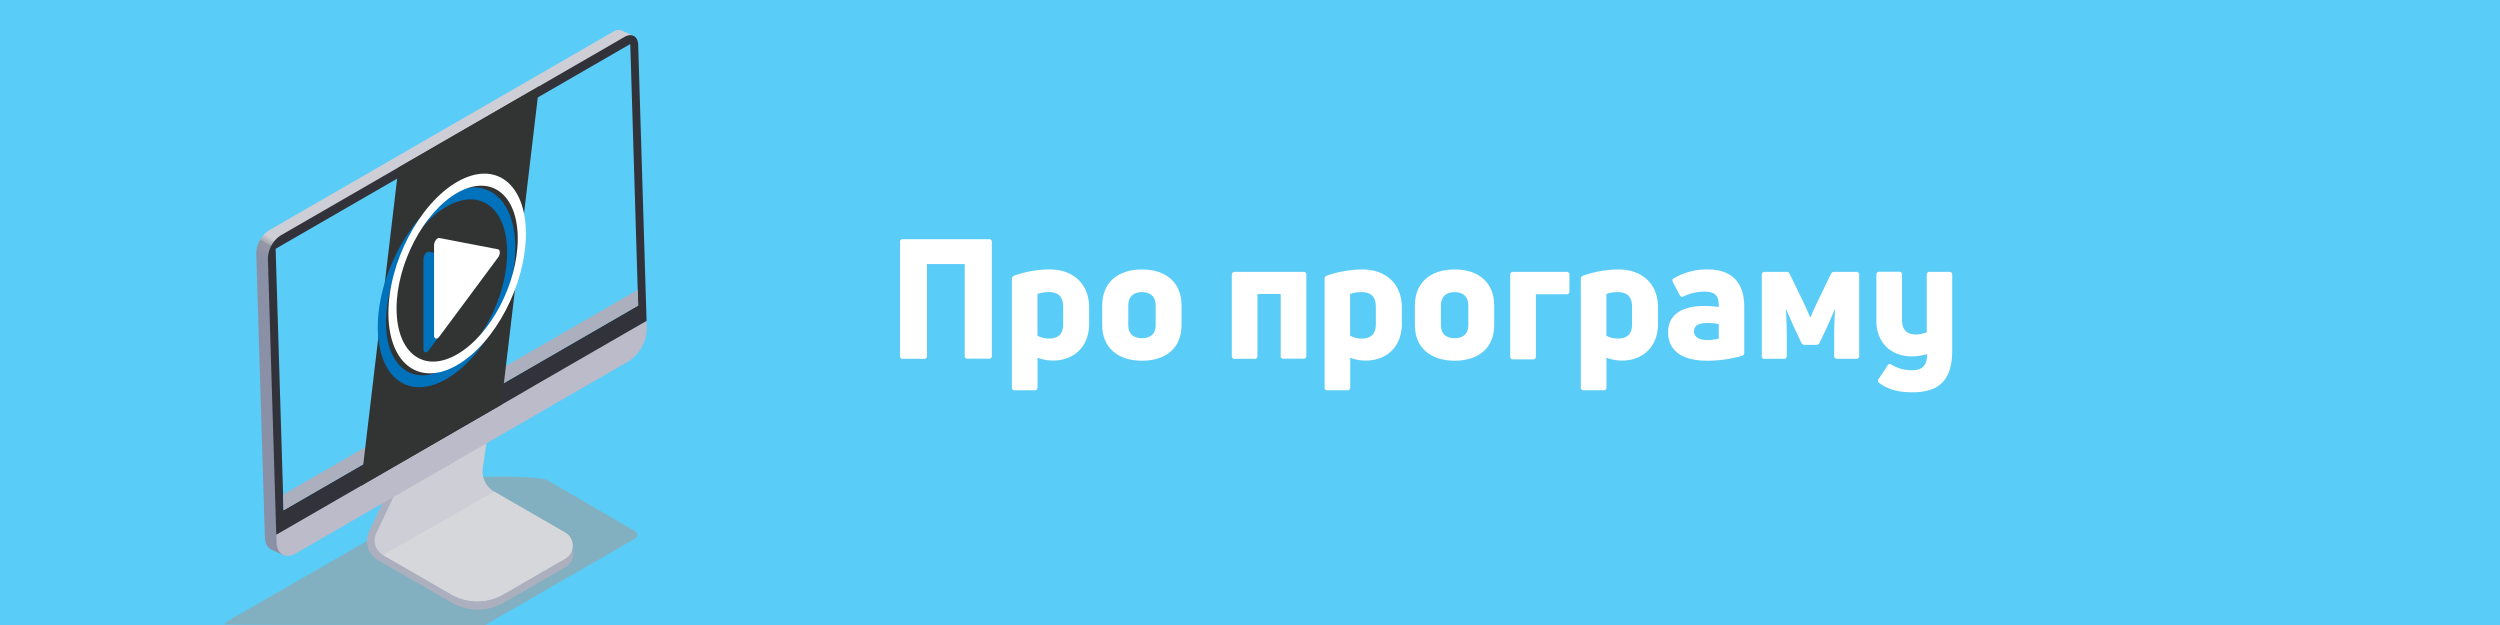 <svg xmlns="http://www.w3.org/2000/svg" xmlns:xlink="http://www.w3.org/1999/xlink" viewBox="0 0 800 200"><defs><style>.cls-1{isolation:isolate;}.cls-2{fill:#59ccf7;}.cls-3{fill:#fff;}.cls-4{fill:#ac958b;opacity:0.5;mix-blend-mode:multiply;}.cls-5{fill:#acb0be;}.cls-6{fill:#ceced6;}.cls-7{fill:url(#Áåçûìÿííûé_ãðàäèåíò_2);}.cls-8{fill:#bbbbc9;}.cls-9{fill:#32323b;}.cls-10{fill:#d5d7db;}.cls-11{fill:#323333;mix-blend-mode:screen;}.cls-12{fill:#0071bb;}</style><linearGradient id="Áåçûìÿííûé_ãðàäèåíò_2" x1="92.71" y1="179.26" x2="192.87" y2="5.78" gradientUnits="userSpaceOnUse"><stop offset="0.01" stop-color="#8a90a6"/><stop offset="0.4" stop-color="#8a90a6"/><stop offset="0.41" stop-color="#9295a5"/><stop offset="0.42" stop-color="#9698a4"/><stop offset="0.42" stop-color="#a4a6b1"/><stop offset="0.43" stop-color="#cacad2"/><stop offset="0.43" stop-color="#ceced6"/></linearGradient></defs><g class="cls-1"><g id="Слой_2" data-name="Слой 2"><g id="Слой_2-2" data-name="Слой 2"><rect class="cls-2" width="800" height="200"/><path class="cls-3" d="M316.39,76.55H289a.85.85,0,0,0-1,1v36.27a.85.85,0,0,0,1,1h6.73c.59,0,.91-.32.91-1V84.51h12.07v29.27a.85.85,0,0,0,1,1h6.68a.85.85,0,0,0,1-1V77.51A.85.85,0,0,0,316.39,76.55Z"/><path class="cls-3" d="M335.83,86.21a35.05,35.05,0,0,0-11.32,2,1,1,0,0,0-.7,1v34.67a.85.85,0,0,0,1,1h6.3c.59,0,.91-.32.91-1v-9.4a14,14,0,0,0,4.91.9c6.84,0,11.59-4.54,11.59-11.8V98.34C348.49,90.7,343.31,86.22,335.83,86.21Zm4.38,17.58c0,3.1-1.6,4.54-4.48,4.54a7.4,7.4,0,0,1-3.74-.91V94.07a10.92,10.92,0,0,1,3.68-.59c2.89,0,4.54,1.39,4.54,4.7Z"/><path class="cls-3" d="M365.43,86.22c-7.86,0-12.72,4.32-12.72,11.48v6.41c0,7,4.86,11.32,12.72,11.32s12.66-4.27,12.66-11.32V97.7C378.09,90.54,373.23,86.22,365.43,86.22Zm4.38,17.89c0,2.67-1.55,4.11-4.38,4.11s-4.38-1.44-4.38-4.11V97.7c0-2.67,1.55-4.22,4.38-4.22s4.38,1.55,4.38,4.22Z"/><path class="cls-3" d="M417.08,87h-21.9c-.64,0-1,.32-1,.91v25.91a.85.85,0,0,0,1,1h6.3c.59,0,.91-.32.91-1V94.07h7.43v19.71a.85.85,0,0,0,1,1h6.3c.59,0,.91-.32.91-1V87.87A.82.82,0,0,0,417.08,87Z"/><path class="cls-3" d="M435.89,86.22a35.06,35.06,0,0,0-11.33,2,1,1,0,0,0-.69,1v34.67a.85.85,0,0,0,1,1h6.3c.59,0,.91-.32.91-1v-9.4a14,14,0,0,0,4.91.9c6.84,0,11.6-4.54,11.6-11.8V98.34C448.55,90.7,443.36,86.22,435.89,86.22Zm4.38,17.57c0,3.1-1.61,4.54-4.49,4.54a7.45,7.45,0,0,1-3.74-.91V94.07a11,11,0,0,1,3.69-.59c2.88,0,4.54,1.39,4.54,4.7Z"/><path class="cls-3" d="M465.48,86.22c-7.85,0-12.71,4.32-12.71,11.48v6.41c0,7,4.86,11.32,12.71,11.32s12.66-4.27,12.66-11.32V97.7C478.14,90.54,473.28,86.22,465.48,86.22Zm4.38,17.89c0,2.67-1.55,4.11-4.38,4.11s-4.38-1.44-4.38-4.11V97.7c0-2.67,1.55-4.22,4.38-4.22s4.38,1.55,4.38,4.22Z"/><path class="cls-3" d="M501.27,87h-17c-.64,0-1,.32-1,.91V114a.87.87,0,0,0,1,1h6.3a.86.86,0,0,0,.91-1V94.17h9.83c.59,0,.91-.32.91-1V87.87A.82.82,0,0,0,501.27,87Z"/><path class="cls-3" d="M517.88,86.22a35,35,0,0,0-11.32,2,1,1,0,0,0-.7,1v34.67a.85.85,0,0,0,1,1h6.3c.59,0,.91-.32.91-1v-9.4a14,14,0,0,0,4.91.9c6.84,0,11.59-4.54,11.59-11.8V98.34C530.54,90.7,525.36,86.22,517.88,86.22Zm4.38,17.57c0,3.1-1.6,4.54-4.48,4.54a7.4,7.4,0,0,1-3.74-.91V94.07a10.92,10.92,0,0,1,3.68-.59c2.89,0,4.54,1.39,4.54,4.7Z"/><path class="cls-3" d="M546.46,86.22a20.92,20.92,0,0,0-11,2.93c-.38.27-.38.64-.11,1.18l2.19,4.16a.85.85,0,0,0,1.28.32,15.68,15.68,0,0,1,6.68-1.49c3.47,0,4.49,1.55,4.49,4.38v.53a38,38,0,0,0-4.54-.32c-7.27,0-11.65,2.78-11.65,8.34,0,6.3,4.86,9.18,12.56,9.18a40.59,40.59,0,0,0,11-1.54,1,1,0,0,0,.8-1.07V98.18C558.16,90.06,553.83,86.22,546.46,86.22ZM550,108.38a17.89,17.89,0,0,1-3.63.43c-2.57,0-4.28-.91-4.28-2.78,0-1.71,1.28-2.67,4.22-2.67a20.94,20.94,0,0,1,3.69.32Z"/><path class="cls-3" d="M593.9,87H587a1.16,1.16,0,0,0-1.12.7l-3,6.19c-1.33,2.73-2.45,5.08-3.47,7.59h-.21c-1-2.51-2.14-4.86-3.47-7.59l-3-6.19a1.05,1.05,0,0,0-1.07-.7h-6.89c-.64,0-1,.32-1,.91v25.91a.85.85,0,0,0,1,1h6.09c.59,0,.91-.32.91-1v-6.2c0-2.67-.11-6-.27-8.6h.11c.85,2,1.71,4,2.62,6l2.19,4.65a1.15,1.15,0,0,0,1.12.69h3.63a1.15,1.15,0,0,0,1.12-.69l2.19-4.65c.91-2,1.77-4,2.62-6h.11c-.16,2.62-.27,5.93-.27,8.6v6.2c0,.64.32,1,.91,1h6.09a.87.87,0,0,0,1-1V87.87A.86.86,0,0,0,593.9,87Z"/><path class="cls-3" d="M623.86,87h-6.3a.86.86,0,0,0-1,.91v18.38a8.26,8.26,0,0,1-3.47.74c-2.73,0-4.44-1.38-4.44-4.54V87.87a.82.82,0,0,0-.9-.91h-6.31a.86.86,0,0,0-1,.91v14.74c0,7.27,4.92,11.44,11.38,11.44a17.66,17.66,0,0,0,4.86-.75c0,4-1.82,5.18-5,5.18a12.75,12.75,0,0,1-6.47-1.82.83.83,0,0,0-1.22.32l-2.84,4.33a.83.83,0,0,0,.27,1.28c2.89,2.09,6.09,2.94,10.63,2.94,8.76,0,12.66-4.17,12.66-13.46V87.87A.82.82,0,0,0,623.86,87Z"/><path class="cls-4" d="M203,169.86l-28-16.27c-1.71-1-20.34-1.58-22-.6h0a5.21,5.21,0,0,0-1.62.59l-78.1,44.93c-.63.37-1.69,1.26-1.19,1.3,2.15.2,83.16.18,83.16.18L203,172.48A1.39,1.39,0,0,0,203,169.86Z"/><path class="cls-5" d="M181,173.1l-25.86-14.93a7.44,7.44,0,0,1-3.63-7.63l6.05-40.91-14.79,8.54L118.1,170.06a7.19,7.19,0,0,0,2.93,9.22l23.44,13.53a16.86,16.86,0,0,0,16.83,0L181,181.44A4.82,4.82,0,0,0,181,173.1Z"/><path class="cls-6" d="M180.82,178.77l-19.69,11.37a16.79,16.79,0,0,1-16.82,0l-21.74-12.55a5.37,5.37,0,0,1-2.2-6.9l25.35-53.38,14.79-8.54-6,40.91a7.46,7.46,0,0,0,3.63,7.63l22.73,13.12A4.82,4.82,0,0,1,180.82,178.77Z"/><path class="cls-7" d="M203.21,101l-2.62-86.58,2-3L199,9.78h0a3.16,3.16,0,0,0-2.83.39l-110,63.49A9.12,9.12,0,0,0,82,81.09l2.68,88.34.07,2.42c.07,2.19,1,3.64,2.37,4.16l3.56,1.6L93,174.28l104.52-60.35a12.85,12.85,0,0,0,5.81-10.49Z"/><path class="cls-8" d="M85.75,82.75l2.75,90.76c.12,3.88,2.91,5.46,6.23,3.54l106.46-61.46a12.86,12.86,0,0,0,5.8-10.5l-.07-2.41L88.43,171.09,85.75,82.75Z"/><path class="cls-9" d="M199.84,11.82l-110,63.5a9.12,9.12,0,0,0-4.11,7.43l2.68,88.34,118.49-68.41-2.68-88.34c-.08-2.74-2.05-3.87-4.4-2.52Z"/><polygon class="cls-2" points="201.69 14.09 88.2 79.61 90.74 163.29 204.22 97.77 201.69 14.09 201.69 14.09"/><polygon class="cls-5" points="204.07 92.76 90.58 158.28 90.74 163.29 204.22 97.77 204.07 92.76"/><path class="cls-10" d="M180.82,178.77l-19.69,11.37a16.79,16.79,0,0,1-16.82,0l-21.74-12.55,35.52-20.28,22.73,13.12A4.82,4.82,0,0,1,180.82,178.77Z"/><polygon class="cls-11" points="115.43 155.5 160.43 129.51 172.51 27.6 127.51 53.59 115.43 155.5"/><path class="cls-12" d="M142.89,62.59c-12.15,7-22,25.84-22,42.05s9.85,23.65,22,16.63,22-25.84,22-42S155.05,55.58,142.89,62.59Zm0,55.19c-10.7,6.18-19.38-.38-19.38-14.66s8.68-30.86,19.38-37,19.39.38,19.39,14.66S153.6,111.6,142.89,117.78Z"/><path class="cls-12" d="M137.2,80.56c-.75-.15-1.7,1.13-1.7,2.3v28.9c0,1.16.95,1.35,1.7.33L156,86.8c.76-1,.76-2.48,0-2.63Z"/><path class="cls-3" d="M146.29,58.2c-12.15,7-22,25.84-22,42s9.85,23.65,22,16.63,22-25.84,22-42S158.44,51.18,146.29,58.2Zm0,55.18c-10.71,6.19-19.39-.38-19.39-14.65s8.68-30.86,19.39-37,19.39.38,19.39,14.65S157,107.2,146.29,113.38Z"/><path class="cls-3" d="M140.6,76.16c-.76-.14-1.7,1.13-1.7,2.3v28.9c0,1.17.94,1.35,1.7.33L159.37,82.4c.76-1,.76-2.48,0-2.62Z"/></g></g></g></svg>